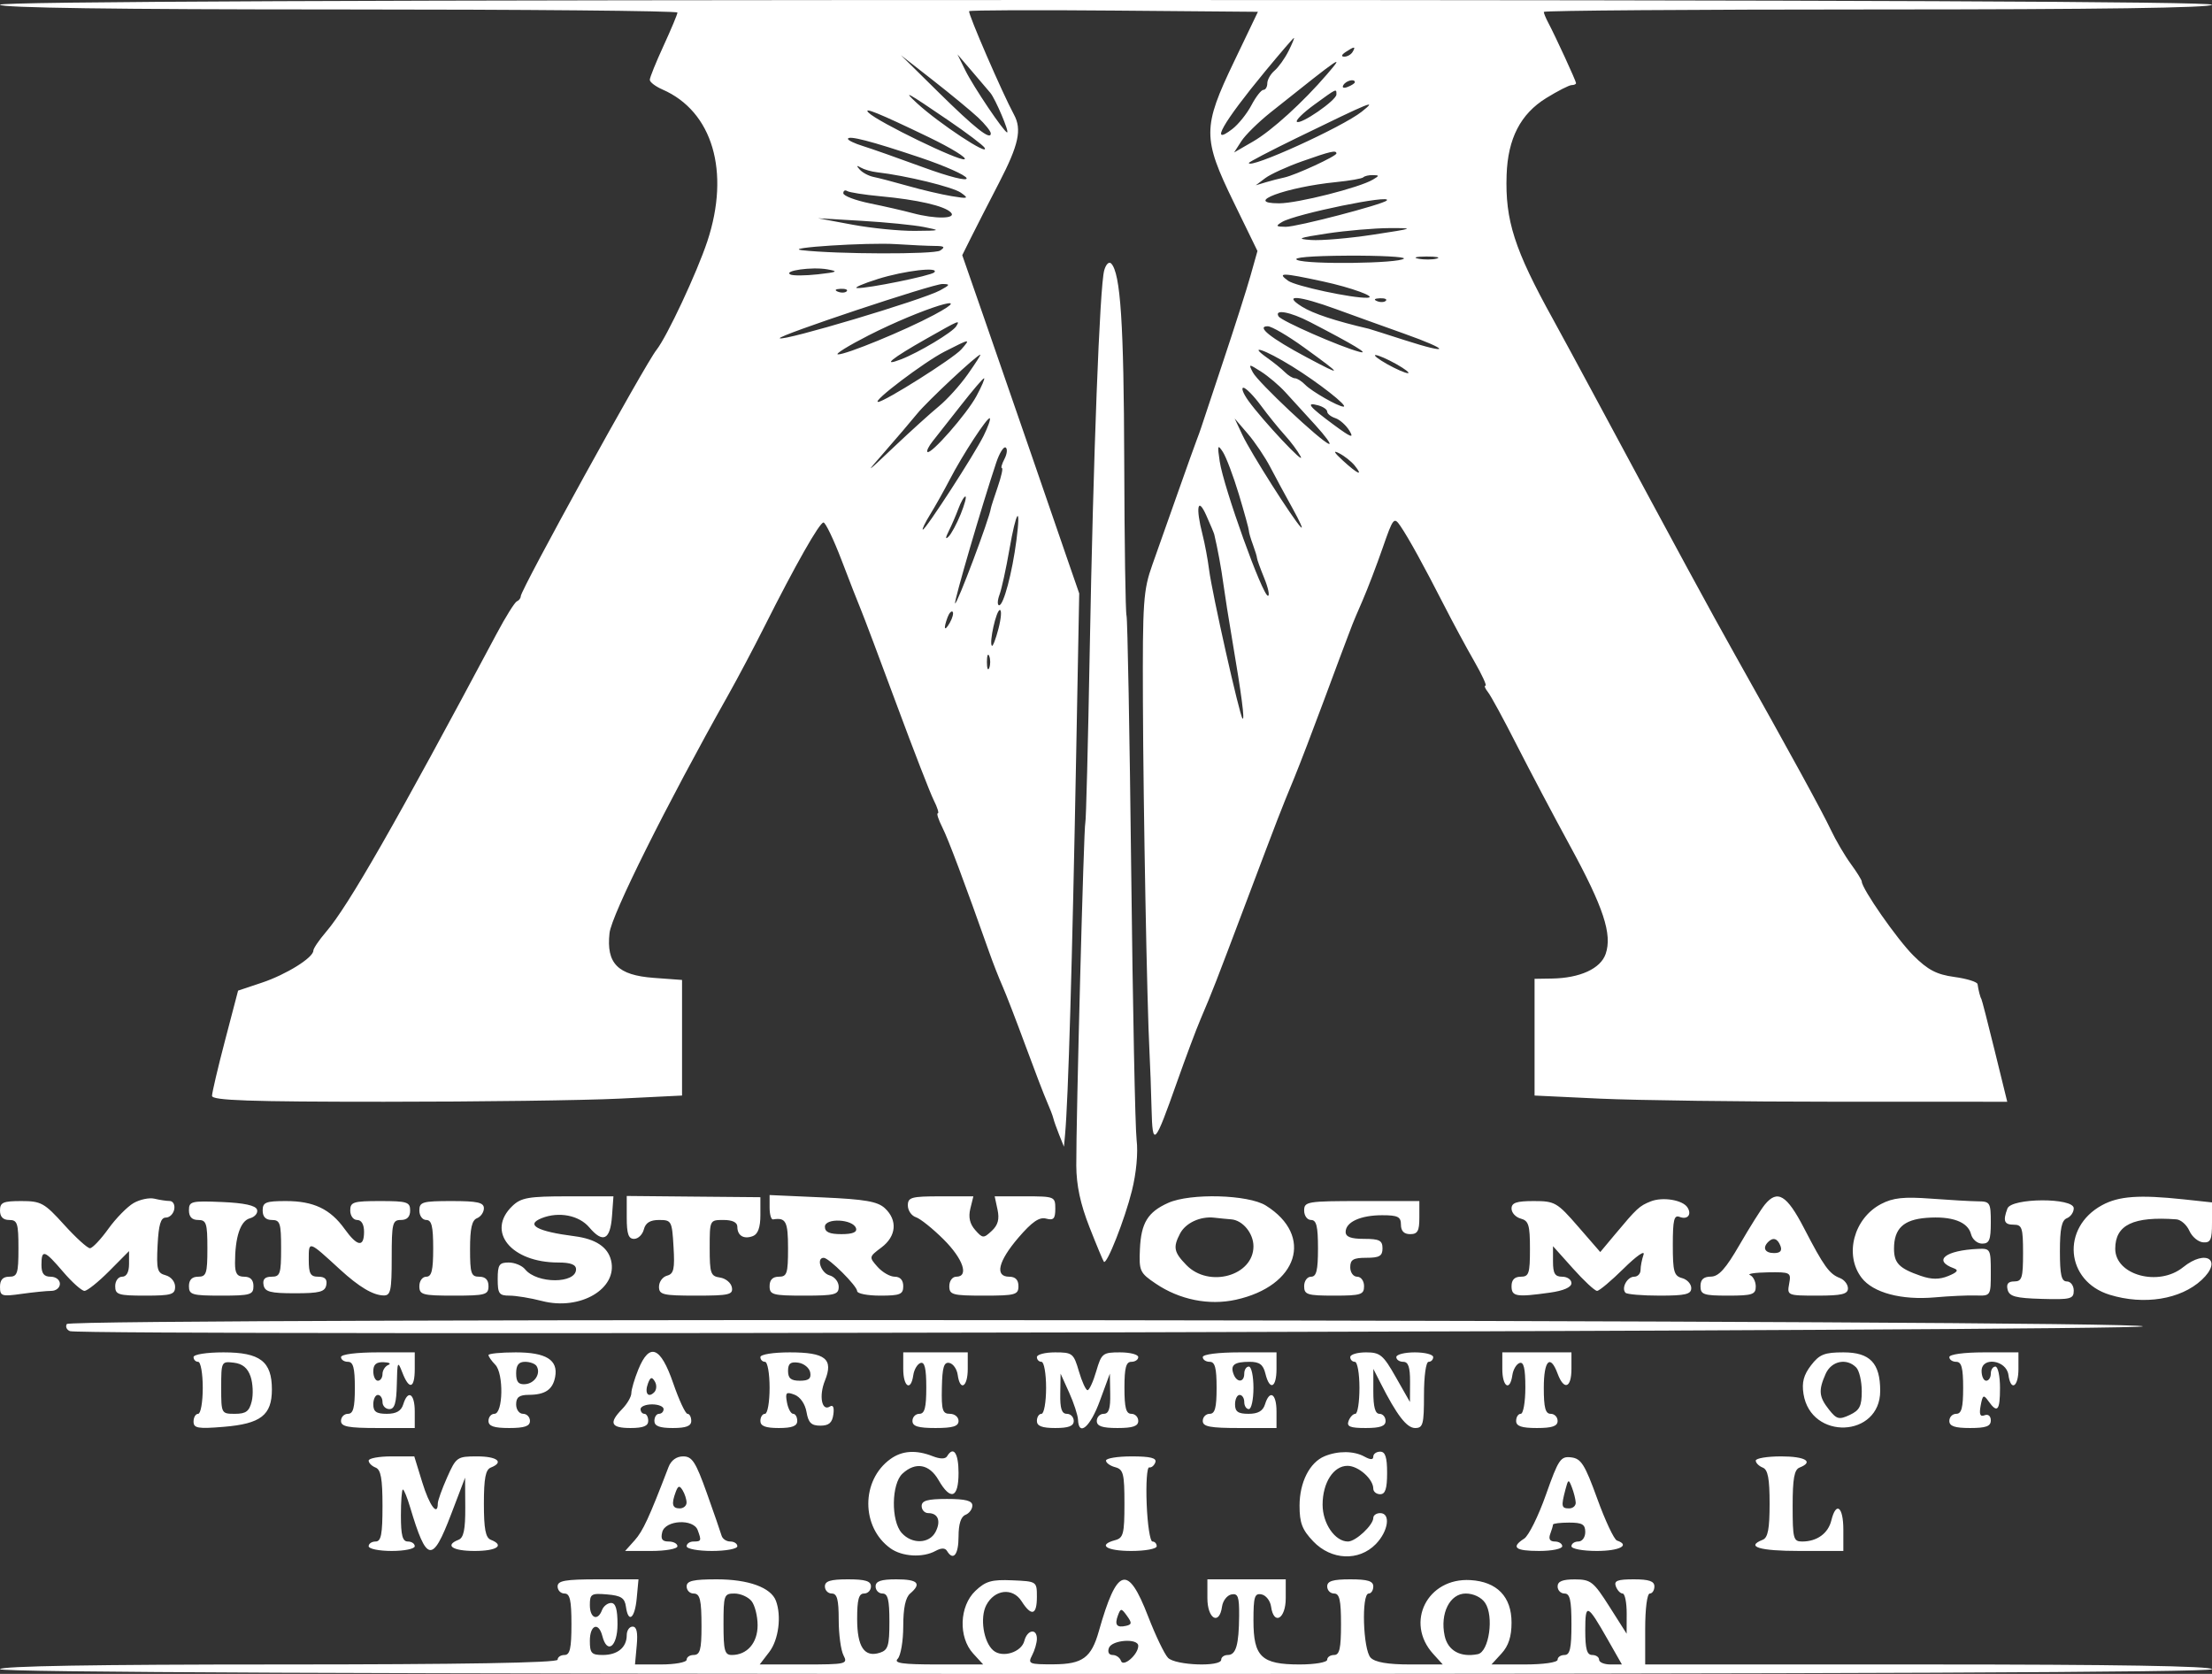 <svg width="74" height="56" viewBox="0 0 74 56" fill="none" xmlns="http://www.w3.org/2000/svg">
<rect x="0" y="0" width="74" height="56" fill="#333333" stroke="none"/>
<path fill-rule="evenodd" clip-rule="evenodd" d="M0 0.158C0 0.262 3.88 0.316 11.331 0.316C17.563 0.316 22.663 0.363 22.663 0.42C22.663 0.476 22.454 0.975 22.2 1.528C21.946 2.08 21.738 2.594 21.738 2.67C21.738 2.747 21.928 2.892 22.162 2.994C23.838 3.724 24.435 5.743 23.663 8.073C23.315 9.123 22.312 11.265 21.962 11.706C21.572 12.197 17.421 19.731 17.421 19.947C17.421 20.011 17.363 20.088 17.292 20.117C17.222 20.146 16.917 20.632 16.616 21.198C13.234 27.545 11.652 30.311 10.907 31.177C10.674 31.449 10.483 31.73 10.483 31.802C10.483 32.038 9.575 32.603 8.761 32.875L7.965 33.141L7.53 34.802C7.29 35.716 7.094 36.552 7.093 36.661C7.092 36.816 8.345 36.859 12.849 36.859C16.015 36.859 19.553 36.812 20.711 36.755L22.817 36.651V34.718V32.784L21.869 32.714C20.665 32.624 20.279 32.233 20.391 31.215C20.457 30.611 22.286 26.943 24.36 23.254C24.678 22.689 25.224 21.657 25.574 20.96C26.605 18.909 27.415 17.48 27.549 17.48C27.617 17.48 27.89 18.05 28.156 18.746C28.421 19.442 28.713 20.189 28.805 20.407C28.896 20.624 29.432 22.048 29.996 23.571C30.559 25.093 31.119 26.535 31.239 26.774C31.36 27.013 31.42 27.209 31.373 27.209C31.326 27.209 31.394 27.419 31.523 27.676C31.726 28.079 32.264 29.511 33.1 31.876C33.223 32.224 33.418 32.722 33.534 32.983C33.65 33.244 33.994 34.134 34.298 34.96C34.602 35.787 34.93 36.641 35.026 36.859C35.122 37.076 35.218 37.325 35.238 37.412C35.258 37.499 35.347 37.749 35.434 37.966L35.593 38.362L35.63 37.966C35.737 36.81 35.871 32.212 36.004 25.152L36.104 19.853L35.721 18.746C35.511 18.137 34.959 16.535 34.495 15.186C34.031 13.838 33.322 11.79 32.921 10.636L32.191 8.537L32.485 7.947C32.647 7.622 33.07 6.795 33.425 6.109C34.079 4.846 34.192 4.331 33.921 3.834C33.54 3.134 32.368 0.429 32.422 0.374C32.455 0.34 34.642 0.331 37.282 0.354L42.082 0.395L41.286 2.057C40.227 4.264 40.227 4.618 41.274 6.769L42.067 8.397L41.835 9.221C41.708 9.674 41.294 10.971 40.916 12.102C40.539 13.233 40.207 14.229 40.18 14.316C40.152 14.403 40.088 14.581 40.037 14.712C39.986 14.842 39.706 15.625 39.414 16.452C39.122 17.279 38.734 18.374 38.553 18.887C38.248 19.745 38.222 20.109 38.235 23.474C38.249 27.064 38.372 33.641 38.455 35.198C38.478 35.633 38.509 36.487 38.524 37.096C38.556 38.401 38.623 38.33 39.378 36.192C39.663 35.384 40.017 34.438 40.166 34.09C40.58 33.116 40.624 33.003 41.706 30.136C42.811 27.206 42.822 27.178 43.298 26.023C43.477 25.588 43.927 24.413 44.298 23.412C44.668 22.412 45.028 21.451 45.096 21.277C45.165 21.103 45.233 20.925 45.247 20.881C45.261 20.838 45.412 20.482 45.583 20.09C45.753 19.699 46.056 18.904 46.258 18.323C46.605 17.322 46.635 17.285 46.848 17.596C47.126 18.004 47.622 18.905 48.317 20.264C48.61 20.837 49.061 21.674 49.319 22.122C49.577 22.571 49.746 22.938 49.696 22.938C49.645 22.938 49.681 23.033 49.775 23.15C49.87 23.266 50.302 24.061 50.737 24.917C51.172 25.772 51.974 27.29 52.519 28.29C53.644 30.353 53.941 31.252 53.716 31.912C53.547 32.406 52.857 32.722 51.916 32.737L51.337 32.746V34.699V36.651L53.534 36.755C54.743 36.811 58.3 36.858 61.44 36.858L67.15 36.859L66.732 35.158C66.503 34.223 66.301 33.44 66.284 33.418C66.249 33.373 66.185 33.126 66.157 32.924C66.146 32.849 65.797 32.74 65.382 32.684C64.786 32.602 64.496 32.451 64.007 31.964C63.465 31.424 62.283 29.728 62.283 29.489C62.283 29.442 62.118 29.176 61.915 28.899C61.713 28.622 61.413 28.111 61.249 27.763C60.959 27.149 59.871 25.16 58.045 21.91C57.203 20.409 56.21 18.58 53.494 13.525C52.839 12.307 52.146 11.026 51.953 10.678C50.663 8.346 50.35 7.373 50.402 5.853C50.443 4.635 50.867 3.813 51.725 3.282C52.112 3.043 52.496 2.847 52.577 2.847C52.658 2.847 52.725 2.818 52.725 2.781C52.725 2.711 52.035 1.212 51.792 0.754C51.712 0.603 51.646 0.442 51.646 0.398C51.646 0.353 56.675 0.316 62.823 0.316C70.172 0.316 74 0.262 74 0.158C74 0.053 61.564 0 37 0C12.436 0 0 0.053 0 0.158ZM43.104 1.712C42.98 1.958 42.77 2.251 42.637 2.364C42.505 2.477 42.396 2.668 42.396 2.788C42.396 2.908 42.337 3.006 42.266 3.006C42.194 3.006 42.014 3.237 41.865 3.52C41.716 3.803 41.428 4.162 41.224 4.318C40.446 4.916 40.911 4.099 42.319 2.393C42.828 1.777 43.263 1.271 43.286 1.269C43.31 1.267 43.227 1.466 43.104 1.712ZM45.248 1.74C45.196 1.827 45.07 1.897 44.969 1.896C44.859 1.894 44.878 1.832 45.017 1.74C45.313 1.544 45.366 1.544 45.248 1.74ZM32.722 3.933C32.955 4.152 33.146 4.391 33.146 4.465C33.146 4.709 32.62 4.294 31.373 3.064L30.14 1.847L31.219 2.692C31.812 3.156 32.489 3.715 32.722 3.933ZM33.132 3.108C33.303 3.315 33.776 4.429 33.692 4.429C33.593 4.429 32.562 2.898 32.293 2.352L32.031 1.819L32.506 2.373C32.768 2.677 33.05 3.008 33.132 3.108ZM44.388 2.492C43.589 3.423 42.537 4.378 41.925 4.731L41.285 5.101L41.526 4.726C41.658 4.519 42.099 4.085 42.505 3.761C44.931 1.828 44.996 1.784 44.388 2.492ZM45.325 2.751C45.325 2.786 45.217 2.856 45.086 2.908C44.949 2.962 44.887 2.935 44.941 2.846C45.031 2.695 45.325 2.623 45.325 2.751ZM31.724 4.025C32.341 4.445 32.887 4.858 32.937 4.941C33.132 5.265 31.407 4.127 30.672 3.448C30.179 2.992 30.328 3.073 31.724 4.025ZM44.708 3.162C44.708 3.357 43.499 4.19 43.385 4.073C43.338 4.026 43.6 3.769 43.966 3.503C44.733 2.946 44.708 2.957 44.708 3.162ZM45.556 3.736C44.908 4.252 41.779 5.673 41.779 5.452C41.779 5.421 42.49 5.05 43.359 4.626C45.916 3.381 46.092 3.309 45.556 3.736ZM31.065 4.587C31.828 4.955 32.368 5.288 32.266 5.328C32.085 5.398 29.372 4.081 29.06 3.772C28.847 3.56 29.393 3.782 31.065 4.587ZM30.79 5.273C31.61 5.549 32.306 5.859 32.337 5.962C32.37 6.07 31.755 5.916 30.882 5.596C30.05 5.291 29.143 4.971 28.868 4.886C28.592 4.801 28.367 4.693 28.367 4.647C28.367 4.519 29.14 4.719 30.79 5.273ZM44.708 5.134C44.708 5.226 43.331 5.861 42.962 5.939C42.806 5.971 42.529 6.043 42.345 6.098L42.01 6.199L42.328 5.959C42.503 5.827 43.058 5.574 43.562 5.396C44.518 5.058 44.708 5.015 44.708 5.134ZM29.339 5.763C30.308 5.874 31.873 6.255 32.144 6.446C32.422 6.642 32.391 6.654 31.835 6.562C31.496 6.506 30.837 6.352 30.371 6.219C29.904 6.087 29.389 5.952 29.226 5.92C29.063 5.887 28.855 5.777 28.763 5.675C28.642 5.54 28.652 5.522 28.799 5.608C28.91 5.672 29.153 5.742 29.339 5.763ZM45.932 6.007C45.483 6.277 43.408 6.802 42.792 6.802C41.563 6.802 43.017 6.26 44.697 6.092C45.157 6.046 45.567 5.974 45.609 5.931C45.651 5.888 45.795 5.855 45.929 5.858C46.149 5.862 46.15 5.877 45.932 6.007ZM29.453 6.566C30.696 6.681 31.595 6.888 31.808 7.106C32.019 7.323 31.291 7.336 30.525 7.129C30.228 7.049 29.586 6.902 29.099 6.803C28.611 6.703 28.212 6.551 28.212 6.465C28.212 6.379 28.271 6.346 28.343 6.392C28.415 6.437 28.914 6.516 29.453 6.566ZM46.391 6.708C46.255 6.843 43.378 7.593 43.013 7.588C42.681 7.584 42.664 7.562 42.892 7.425C43.34 7.157 46.615 6.486 46.391 6.708ZM30.91 7.595C31.491 7.71 31.474 7.717 30.602 7.724C30.093 7.728 29.157 7.635 28.521 7.517L27.365 7.302L28.829 7.388C29.635 7.435 30.571 7.528 30.91 7.595ZM45.942 7.85C45.136 7.973 44.2 8.053 43.86 8.029C43.346 7.992 43.436 7.956 44.4 7.81C45.036 7.714 45.972 7.634 46.481 7.631C47.348 7.628 47.313 7.641 45.942 7.85ZM31.28 8.228C31.595 8.23 31.631 8.264 31.45 8.383C31.25 8.514 27.976 8.505 26.825 8.37C26.151 8.291 29.022 8.106 29.97 8.167C30.47 8.2 31.059 8.227 31.28 8.228ZM46.965 8.652C46.807 8.815 43.757 8.854 43.398 8.698C43.207 8.615 43.849 8.56 45.081 8.553C46.176 8.547 47.024 8.592 46.965 8.652ZM48.063 8.651C47.916 8.691 47.638 8.692 47.447 8.654C47.255 8.616 47.375 8.584 47.715 8.582C48.054 8.581 48.211 8.611 48.063 8.651ZM36.94 9.046C36.79 9.586 36.574 15.269 36.456 21.751C36.399 24.884 36.333 27.482 36.308 27.525C36.258 27.614 35.998 37.505 36.006 38.994C36.01 39.659 36.142 40.276 36.446 41.051C36.685 41.66 36.903 42.183 36.93 42.213C37.026 42.322 37.626 40.801 37.866 39.839C38.014 39.247 38.077 38.571 38.024 38.135C37.976 37.737 37.895 33.675 37.843 29.107C37.791 24.54 37.72 20.712 37.687 20.602C37.652 20.492 37.618 18.179 37.61 15.461C37.597 10.821 37.486 9.136 37.173 8.815C37.1 8.74 36.996 8.842 36.94 9.046ZM27.365 9.177C26.941 9.224 26.524 9.227 26.44 9.183C26.196 9.056 27.161 8.921 27.673 9.01C28.064 9.078 28.017 9.104 27.365 9.177ZM31.254 9.113C31.146 9.223 29.019 9.656 28.675 9.637C28.548 9.63 28.86 9.493 29.369 9.333C30.258 9.054 31.447 8.915 31.254 9.113ZM44.252 9.414C45.217 9.622 46.101 9.947 45.74 9.961C45.247 9.98 43.342 9.572 43.094 9.394C42.708 9.116 42.887 9.119 44.252 9.414ZM31.45 9.714C30.869 10.031 26.193 11.427 26.085 11.316C26.003 11.232 31.204 9.498 31.527 9.501C31.798 9.504 31.788 9.53 31.45 9.714ZM28.325 9.745C28.274 9.798 28.141 9.803 28.029 9.758C27.907 9.707 27.943 9.67 28.123 9.662C28.285 9.655 28.376 9.693 28.325 9.745ZM44.708 10.346C45.26 10.548 46.28 10.915 46.976 11.163C48.53 11.715 48.541 11.879 46.99 11.379C46.371 11.18 45.83 11.008 45.788 10.998C44.677 10.74 43.928 10.492 43.555 10.259C42.886 9.84 43.439 9.882 44.708 10.346ZM46.362 10.062C46.311 10.114 46.178 10.12 46.067 10.074C45.944 10.024 45.98 9.986 46.16 9.979C46.323 9.972 46.414 10.009 46.362 10.062ZM31.241 10.538C30.272 11.056 28.297 11.867 28.033 11.856C27.92 11.851 28.382 11.565 29.06 11.219C30.822 10.323 32.806 9.703 31.241 10.538ZM43.829 10.776C45.293 11.534 45.843 11.866 45.479 11.771C44.843 11.605 42.865 10.738 42.773 10.584C42.62 10.332 43.161 10.43 43.829 10.776ZM31.991 10.913C31.87 11.114 30.738 11.793 30.14 12.023C29.474 12.279 29.831 11.989 30.988 11.334C32.105 10.701 32.123 10.694 31.991 10.913ZM43.614 11.616C44.941 12.575 44.952 12.614 43.706 11.95C42.507 11.311 42.012 10.915 42.41 10.915C42.539 10.915 43.081 11.231 43.614 11.616ZM32.159 11.689C31.895 11.989 29.587 13.446 29.376 13.446C29.153 13.446 30.917 12.111 31.599 11.763C32.463 11.322 32.485 11.319 32.159 11.689ZM43.224 12.255C44.102 12.797 45.131 13.604 44.944 13.604C44.772 13.604 43.881 13.095 43.664 12.872C43.548 12.753 43.393 12.655 43.321 12.655C43.248 12.655 43.097 12.563 42.985 12.451C42.873 12.339 42.61 12.125 42.4 11.977C41.714 11.49 42.316 11.693 43.224 12.255ZM32.373 12.525C32.117 12.888 31.683 13.368 31.41 13.592C31.136 13.817 30.461 14.427 29.91 14.949C28.938 15.871 28.929 15.875 29.602 15.107C29.983 14.672 30.468 14.103 30.681 13.842C31.024 13.42 32.689 11.864 32.797 11.864C32.82 11.864 32.63 12.162 32.373 12.525ZM46.712 12.181C47.009 12.348 47.183 12.484 47.098 12.484C47.013 12.484 46.701 12.348 46.404 12.181C46.107 12.014 45.934 11.878 46.019 11.878C46.103 11.878 46.416 12.014 46.712 12.181ZM42.998 13.119C43.202 13.342 43.653 13.837 44 14.217C44.347 14.598 44.553 14.882 44.457 14.85C44.177 14.755 42.086 12.79 41.914 12.46C41.761 12.167 41.77 12.167 42.192 12.435C42.431 12.588 42.794 12.895 42.998 13.119ZM32.667 13.249C32.342 13.852 31.132 15.23 31.025 15.119C30.992 15.086 31.07 14.927 31.198 14.766C31.326 14.606 31.751 14.065 32.143 13.565C32.534 13.065 32.884 12.655 32.92 12.655C32.957 12.655 32.843 12.922 32.667 13.249ZM42.18 13.565C42.42 13.891 42.78 14.336 42.979 14.554C43.178 14.771 43.416 15.091 43.508 15.265C43.7 15.625 42.241 14.072 41.763 13.407C41.591 13.167 41.516 12.972 41.596 12.972C41.677 12.972 41.939 13.239 42.18 13.565ZM44.4 13.771C44.4 13.841 44.522 13.939 44.67 13.988C44.819 14.036 45.033 14.227 45.146 14.413C45.306 14.677 45.194 14.635 44.632 14.221C43.794 13.603 43.664 13.444 44.092 13.559C44.261 13.604 44.4 13.699 44.4 13.771ZM32.906 14.579C32.589 15.216 30.969 17.718 30.873 17.718C30.836 17.718 30.947 17.486 31.122 17.203C31.296 16.921 31.585 16.404 31.766 16.056C32.201 15.215 33.045 13.923 33.114 13.994C33.144 14.024 33.05 14.288 32.906 14.579ZM42.498 15.632C42.673 15.968 43.011 16.593 43.248 17.02C43.486 17.447 43.608 17.725 43.521 17.638C43.257 17.374 41.842 15.145 41.564 14.554L41.304 14L41.742 14.51C41.983 14.79 42.323 15.295 42.498 15.632ZM33.603 15.354C33.515 15.523 33.477 15.661 33.519 15.661C33.56 15.661 33.496 15.947 33.376 16.296C33.256 16.645 33.153 16.965 33.148 17.006C33.101 17.349 32.011 20.244 31.952 20.184C31.906 20.136 32.853 16.896 33.328 15.476C33.435 15.156 33.576 14.929 33.643 14.971C33.709 15.013 33.691 15.185 33.603 15.354ZM41.444 16.535C41.628 17.147 41.779 17.694 41.779 17.751C41.779 17.808 41.84 18.02 41.915 18.221C41.989 18.423 42.051 18.623 42.051 18.667C42.051 18.71 42.16 19.013 42.293 19.339C42.426 19.665 42.482 19.932 42.419 19.932C42.236 19.932 40.936 16.313 40.804 15.436C40.722 14.894 40.736 14.854 40.91 15.12C41.019 15.287 41.259 15.924 41.444 16.535ZM45.318 15.573C45.622 15.949 45.424 15.867 44.925 15.409C44.626 15.135 44.584 15.053 44.798 15.163C44.975 15.253 45.209 15.438 45.318 15.573ZM32.138 17.203C32.005 17.53 31.822 17.868 31.731 17.955C31.623 18.059 31.626 17.994 31.739 17.768C31.834 17.578 31.98 17.24 32.063 17.016C32.145 16.793 32.251 16.61 32.296 16.61C32.342 16.61 32.27 16.877 32.138 17.203ZM40.621 17.876C40.731 18.333 40.858 19.019 40.927 19.537C40.974 19.885 41.108 20.739 41.227 21.435C41.535 23.245 41.65 24.124 41.567 24.038C41.468 23.936 40.548 19.844 40.449 19.062C40.405 18.714 40.305 18.18 40.227 17.876C39.994 16.968 40.069 16.6 40.355 17.243C40.491 17.547 40.611 17.832 40.621 17.876ZM34.004 18.07C33.863 19.16 33.574 20.249 33.426 20.249C33.361 20.249 33.366 20.088 33.438 19.893C33.51 19.697 33.658 19.02 33.767 18.39C33.996 17.068 34.162 16.843 34.004 18.07ZM31.777 20.83C31.595 21.151 31.552 21.048 31.7 20.65C31.753 20.509 31.829 20.426 31.869 20.467C31.908 20.508 31.867 20.671 31.777 20.83ZM33.402 21.035C33.312 21.38 33.214 21.636 33.182 21.605C33.084 21.503 33.329 20.407 33.45 20.407C33.514 20.407 33.492 20.689 33.402 21.035ZM33.094 22.345C33.051 22.453 33.016 22.364 33.016 22.147C33.016 21.929 33.051 21.84 33.094 21.949C33.137 22.058 33.137 22.236 33.094 22.345ZM4.471 40.247C4.259 40.369 3.877 40.758 3.623 41.112C3.369 41.466 3.093 41.757 3.01 41.759C2.928 41.761 2.538 41.407 2.144 40.972C1.484 40.242 1.373 40.181 0.714 40.181C0.103 40.181 0 40.226 0 40.497C0 40.708 0.103 40.814 0.308 40.814C0.582 40.814 0.617 40.919 0.617 41.763C0.617 42.606 0.582 42.712 0.308 42.712C0.096 42.712 0 42.817 0 43.05C0 43.361 0.057 43.38 0.715 43.287C1.109 43.232 1.56 43.186 1.717 43.186C1.875 43.186 2.004 43.08 2.004 42.949C2.004 42.817 1.867 42.712 1.696 42.712C1.47 42.712 1.387 42.606 1.387 42.316C1.387 41.782 1.486 41.814 2.117 42.554C2.415 42.902 2.734 43.186 2.826 43.186C2.919 43.186 3.292 42.887 3.656 42.521L4.317 41.855V42.283C4.317 42.559 4.234 42.712 4.085 42.712C3.957 42.712 3.854 42.852 3.854 43.028C3.854 43.312 3.957 43.345 4.856 43.345C5.735 43.345 5.858 43.308 5.858 43.047C5.858 42.879 5.72 42.712 5.542 42.664C5.261 42.589 5.231 42.475 5.272 41.657C5.307 40.968 5.377 40.734 5.548 40.734C5.674 40.734 5.8 40.61 5.829 40.458C5.858 40.305 5.789 40.18 5.677 40.179C5.565 40.178 5.334 40.143 5.165 40.102C4.995 40.061 4.683 40.126 4.471 40.247ZM17.142 40.345C16.252 41.196 17.097 42.237 18.677 42.237C19.09 42.237 19.271 42.306 19.271 42.464C19.271 42.952 17.962 42.953 17.567 42.465C17.466 42.34 17.218 42.237 17.017 42.237C16.7 42.237 16.65 42.313 16.65 42.791C16.65 43.279 16.696 43.345 17.044 43.345C17.261 43.345 17.752 43.425 18.134 43.525C19.413 43.855 20.674 43.111 20.442 42.164C20.333 41.717 19.924 41.448 19.218 41.357C17.964 41.196 17.563 40.974 18.127 40.751C18.699 40.526 19.372 40.658 19.713 41.061C20.173 41.604 20.417 41.482 20.474 40.683L20.522 40.023H19C17.683 40.023 17.434 40.066 17.142 40.345ZM20.967 40.729C20.967 41.28 21.024 41.446 21.212 41.446C21.348 41.446 21.494 41.304 21.539 41.13C21.595 40.909 21.749 40.814 22.049 40.814C22.463 40.814 22.482 40.847 22.532 41.709C22.577 42.456 22.541 42.616 22.316 42.677C22.167 42.716 22.046 42.883 22.046 43.047C22.046 43.314 22.174 43.345 23.29 43.345C24.393 43.345 24.529 43.313 24.484 43.068C24.456 42.916 24.277 42.768 24.087 42.74C23.774 42.695 23.742 42.603 23.742 41.752C23.742 40.815 23.742 40.814 24.204 40.814C24.504 40.814 24.667 40.894 24.667 41.041C24.667 41.341 24.887 41.471 25.192 41.351C25.357 41.286 25.438 41.057 25.438 40.653V40.052L23.202 40.032L20.967 40.011V40.729ZM25.746 40.397C25.746 40.626 25.798 40.805 25.861 40.795C26.292 40.725 26.363 40.862 26.363 41.763C26.363 42.606 26.328 42.712 26.054 42.712C25.849 42.712 25.746 42.817 25.746 43.028C25.746 43.316 25.849 43.345 26.902 43.345C27.932 43.345 28.058 43.312 28.058 43.047C28.058 42.882 27.921 42.712 27.75 42.666C27.465 42.59 27.297 42.078 27.557 42.08C27.731 42.081 28.675 43.022 28.675 43.194C28.675 43.277 29.022 43.345 29.446 43.345C30.114 43.345 30.217 43.302 30.217 43.028C30.217 42.826 30.114 42.712 29.932 42.712C29.776 42.712 29.517 42.563 29.356 42.381C29.068 42.055 29.07 42.047 29.486 41.735C29.987 41.361 30.034 40.822 29.603 40.421C29.36 40.195 28.939 40.122 27.522 40.059L25.746 39.98V40.397ZM30.371 40.328C30.371 40.496 30.492 40.674 30.641 40.722C30.789 40.77 31.205 41.104 31.566 41.463C32.222 42.116 32.424 42.712 31.99 42.712C31.861 42.712 31.758 42.852 31.758 43.028C31.758 43.316 31.861 43.345 32.915 43.345C33.968 43.345 34.071 43.316 34.071 43.028C34.071 42.817 33.968 42.712 33.763 42.712C33.27 42.712 33.391 42.197 34.071 41.404C34.525 40.876 34.77 40.707 34.996 40.768C35.246 40.835 35.304 40.772 35.304 40.437C35.304 40.032 35.281 40.023 34.29 40.023H33.276L33.371 40.467C33.44 40.79 33.386 40.986 33.177 41.18C32.904 41.434 32.873 41.432 32.624 41.15C32.443 40.945 32.392 40.72 32.461 40.437L32.563 40.023H31.467C30.486 40.023 30.371 40.055 30.371 40.328ZM39.081 40.242C38.399 40.547 38.174 40.913 38.135 41.783C38.102 42.523 38.13 42.583 38.668 42.946C39.465 43.484 40.445 43.68 41.345 43.482C43.426 43.024 43.962 41.341 42.349 40.332C41.76 39.963 39.823 39.91 39.081 40.242ZM55.221 40.193C54.84 40.346 54.764 40.416 54.016 41.311L53.535 41.887L52.794 41.034C52.092 40.225 52.015 40.181 51.31 40.181C50.733 40.181 50.567 40.237 50.567 40.433C50.567 40.572 50.705 40.722 50.875 40.768C51.139 40.839 51.183 40.983 51.183 41.781C51.183 42.606 51.148 42.712 50.875 42.712C50.669 42.712 50.567 42.817 50.567 43.028C50.567 43.377 50.724 43.403 51.855 43.244C52.309 43.18 52.571 43.065 52.571 42.928C52.571 42.809 52.432 42.712 52.263 42.712C52.018 42.712 51.954 42.606 51.954 42.201V41.691L52.623 42.438C52.991 42.85 53.353 43.186 53.428 43.186C53.502 43.186 53.904 42.848 54.322 42.435C54.74 42.022 55.037 41.814 54.983 41.973C54.928 42.133 54.883 42.364 54.883 42.487C54.883 42.611 54.787 42.712 54.669 42.712C54.436 42.712 54.23 43.096 54.38 43.25C54.431 43.302 54.946 43.345 55.526 43.345C56.387 43.345 56.579 43.299 56.579 43.093C56.579 42.954 56.44 42.803 56.271 42.758C56.002 42.686 55.962 42.542 55.962 41.648C55.962 40.811 56.004 40.638 56.189 40.711C56.453 40.815 56.605 40.634 56.453 40.395C56.293 40.143 55.621 40.033 55.221 40.193ZM59.041 40.299C58.915 40.452 58.536 41.056 58.197 41.641C57.73 42.449 57.498 42.707 57.234 42.709C56.991 42.711 56.888 42.806 56.888 43.028C56.888 43.309 56.99 43.345 57.812 43.345C58.621 43.345 58.737 43.306 58.737 43.041C58.737 42.875 58.651 42.702 58.545 42.658C58.439 42.615 58.707 42.573 59.14 42.566C59.9 42.554 59.925 42.568 59.854 42.949C59.782 43.339 59.796 43.345 60.801 43.345C61.614 43.345 61.821 43.295 61.821 43.102C61.821 42.969 61.699 42.813 61.551 42.756C61.196 42.62 61.014 42.366 60.353 41.09C59.774 39.973 59.463 39.786 59.041 40.299ZM62.931 40.279C62.015 40.757 61.691 41.983 62.279 42.749C62.663 43.25 63.612 43.502 64.732 43.403C65.208 43.36 65.823 43.332 66.099 43.34C66.6 43.355 66.6 43.354 66.6 42.559C66.6 41.791 66.585 41.763 66.176 41.781C65.075 41.83 64.65 42.172 65.367 42.432C65.533 42.492 65.48 42.564 65.18 42.687C64.879 42.81 64.62 42.809 64.255 42.683C63.536 42.435 63.362 42.258 63.362 41.774C63.362 41.102 63.677 40.803 64.446 40.743C65.296 40.677 65.833 40.873 65.939 41.289C65.983 41.463 66.149 41.605 66.31 41.605C66.551 41.605 66.6 41.484 66.6 40.899C66.6 40.236 66.575 40.193 66.176 40.19C65.943 40.188 65.232 40.148 64.596 40.1C63.692 40.032 63.328 40.071 62.931 40.279ZM70.318 40.321C68.944 41.072 69.098 42.862 70.577 43.316C71.727 43.67 72.951 43.472 73.653 42.821C74.368 42.157 73.806 41.772 73.033 42.395C72.216 43.055 70.763 42.66 70.763 41.778C70.763 40.977 71.366 40.687 72.808 40.793C72.959 40.804 73.154 40.977 73.243 41.176C73.331 41.376 73.538 41.549 73.702 41.562C73.954 41.581 74 41.48 74 40.905V40.226L73.052 40.124C71.563 39.965 70.88 40.014 70.318 40.321ZM6.321 40.49C6.321 40.708 6.421 40.814 6.629 40.814C6.903 40.814 6.938 40.919 6.938 41.763C6.938 42.606 6.903 42.712 6.629 42.712C6.424 42.712 6.321 42.817 6.321 43.028C6.321 43.315 6.424 43.345 7.4 43.345C8.376 43.345 8.479 43.315 8.479 43.028C8.479 42.817 8.376 42.712 8.171 42.712C7.934 42.712 7.862 42.606 7.862 42.257C7.862 41.386 8.042 40.844 8.358 40.759C8.527 40.713 8.636 40.583 8.599 40.468C8.553 40.328 8.171 40.245 7.426 40.213C6.401 40.17 6.321 40.19 6.321 40.49ZM8.787 40.497C8.787 40.708 8.89 40.814 9.096 40.814C9.37 40.814 9.404 40.919 9.404 41.763C9.404 42.618 9.372 42.712 9.085 42.712C8.863 42.712 8.781 42.797 8.817 42.989C8.86 43.218 9.039 43.266 9.867 43.266C10.694 43.266 10.873 43.218 10.916 42.989C10.953 42.797 10.87 42.712 10.649 42.712C10.384 42.712 10.329 42.613 10.329 42.139C10.329 41.5 10.312 41.495 11.38 42.475C12.014 43.055 12.478 43.332 12.834 43.339C13.069 43.344 13.104 43.181 13.104 42.079C13.104 40.919 13.13 40.814 13.412 40.814C13.618 40.814 13.721 40.708 13.721 40.497C13.721 40.213 13.618 40.181 12.719 40.181C11.819 40.181 11.717 40.213 11.717 40.497C11.717 40.673 11.819 40.814 11.948 40.814C12.092 40.814 12.179 40.963 12.179 41.209C12.179 41.74 11.954 41.707 11.529 41.115C11.05 40.447 10.49 40.181 9.566 40.181C8.89 40.181 8.787 40.223 8.787 40.497ZM14.029 40.497C14.029 40.673 14.132 40.814 14.26 40.814C14.44 40.814 14.492 41.024 14.492 41.763C14.492 42.501 14.44 42.712 14.26 42.712C14.132 42.712 14.029 42.852 14.029 43.028C14.029 43.316 14.132 43.345 15.185 43.345C16.239 43.345 16.342 43.316 16.342 43.028C16.342 42.817 16.239 42.712 16.033 42.712C15.76 42.712 15.725 42.606 15.725 41.78C15.725 41.097 15.787 40.823 15.956 40.756C16.083 40.706 16.188 40.556 16.188 40.423C16.188 40.229 15.975 40.181 15.108 40.181C14.132 40.181 14.029 40.211 14.029 40.497ZM43.629 40.497C43.629 40.673 43.732 40.814 43.86 40.814C44.04 40.814 44.092 41.024 44.092 41.763C44.092 42.501 44.04 42.712 43.86 42.712C43.732 42.712 43.629 42.852 43.629 43.028C43.629 43.312 43.732 43.345 44.631 43.345C45.531 43.345 45.633 43.312 45.633 43.028C45.633 42.852 45.531 42.712 45.402 42.712C45.274 42.712 45.171 42.571 45.171 42.395C45.171 42.139 45.274 42.079 45.71 42.079C46.147 42.079 46.25 42.019 46.25 41.763C46.25 41.499 46.147 41.446 45.633 41.446C45.195 41.446 45.017 41.379 45.017 41.215C45.017 40.883 45.514 40.655 46.24 40.655C46.764 40.655 46.867 40.707 46.867 40.972C46.867 41.183 46.969 41.288 47.175 41.288C47.425 41.288 47.483 41.183 47.483 40.734V40.181H45.556C43.732 40.181 43.629 40.198 43.629 40.497ZM67.156 40.431C67 40.849 67.049 40.972 67.371 40.972C67.645 40.972 67.679 41.077 67.679 41.921C67.679 42.749 67.642 42.87 67.385 42.87C67.181 42.87 67.113 42.955 67.163 43.147C67.221 43.373 67.43 43.429 68.304 43.454C69.272 43.482 69.375 43.455 69.375 43.177C69.375 43.008 69.271 42.87 69.144 42.87C68.962 42.87 68.912 42.652 68.912 41.859C68.912 41.106 68.972 40.824 69.144 40.756C69.271 40.706 69.375 40.556 69.375 40.423C69.375 40.063 67.291 40.071 67.156 40.431ZM41.19 40.793C41.574 40.823 41.933 41.259 41.933 41.695C41.933 42.681 40.446 43.098 39.691 42.324C39.27 41.892 39.237 41.729 39.477 41.269C39.663 40.913 40.153 40.685 40.618 40.737C40.79 40.757 41.048 40.782 41.19 40.793ZM28.637 41.09C28.68 41.224 28.521 41.288 28.148 41.288C27.75 41.288 27.596 41.219 27.596 41.041C27.596 40.737 28.539 40.782 28.637 41.09ZM59.564 41.684C59.624 41.845 59.556 41.921 59.349 41.921C59.047 41.921 58.954 41.751 59.149 41.552C59.315 41.381 59.469 41.43 59.564 41.684ZM2.235 44.295C2.182 44.382 2.23 44.49 2.341 44.533C2.753 44.694 71.688 44.535 71.688 44.373C71.688 44.152 2.368 44.074 2.235 44.295ZM6.475 45.401C6.475 45.488 6.544 45.559 6.629 45.559C6.714 45.559 6.783 45.951 6.783 46.429C6.783 46.908 6.714 47.299 6.629 47.299C6.544 47.299 6.475 47.416 6.475 47.558C6.475 47.78 6.619 47.806 7.484 47.734C8.725 47.632 9.096 47.344 9.096 46.484C9.096 45.545 8.702 45.243 7.477 45.243C6.912 45.243 6.475 45.312 6.475 45.401ZM11.408 45.401C11.408 45.488 11.512 45.559 11.64 45.559C11.817 45.559 11.871 45.761 11.871 46.429C11.871 47.097 11.817 47.299 11.64 47.299C11.512 47.299 11.408 47.406 11.408 47.537C11.408 47.728 11.648 47.774 12.642 47.774H13.875V47.22C13.875 46.617 13.646 46.477 13.49 46.983C13.421 47.205 13.256 47.299 12.94 47.299C12.59 47.299 12.488 47.227 12.488 46.983C12.488 46.809 12.557 46.667 12.642 46.667C12.726 46.667 12.796 46.773 12.796 46.904C12.796 47.035 12.9 47.141 13.027 47.141C13.201 47.141 13.262 46.936 13.275 46.311C13.29 45.544 13.304 45.514 13.459 45.915C13.689 46.513 13.875 46.46 13.875 45.797V45.243H12.642C11.922 45.243 11.408 45.309 11.408 45.401ZM16.342 45.333C16.342 45.383 16.444 45.529 16.569 45.657C16.856 45.951 16.831 47.299 16.54 47.299C16.431 47.299 16.342 47.406 16.342 47.537C16.342 47.712 16.522 47.774 17.035 47.774C17.549 47.774 17.729 47.712 17.729 47.537C17.729 47.406 17.625 47.299 17.498 47.299C17.369 47.299 17.267 47.159 17.267 46.983C17.267 46.744 17.37 46.666 17.691 46.664C18.239 46.661 18.492 46.489 18.572 46.064C18.678 45.497 18.27 45.243 17.256 45.243C16.753 45.243 16.342 45.284 16.342 45.333ZM21.354 45.816C21.226 46.131 21.121 46.487 21.121 46.607C21.121 46.727 20.982 46.967 20.812 47.141C20.358 47.607 20.433 47.774 21.095 47.774C21.518 47.774 21.686 47.706 21.686 47.537C21.686 47.406 21.628 47.299 21.558 47.299C21.487 47.299 21.429 47.228 21.429 47.141C21.429 47.054 21.603 46.983 21.815 46.983C22.027 46.983 22.2 47.054 22.2 47.141C22.2 47.228 22.131 47.299 22.046 47.299C21.961 47.299 21.892 47.406 21.892 47.537C21.892 47.708 22.063 47.774 22.508 47.774C22.954 47.774 23.125 47.708 23.125 47.537C23.125 47.406 23.068 47.299 22.999 47.299C22.93 47.299 22.715 46.837 22.52 46.271C22.098 45.046 21.727 44.901 21.354 45.816ZM25.438 45.401C25.438 45.488 25.507 45.559 25.592 45.559C25.677 45.559 25.746 45.951 25.746 46.429C25.746 46.908 25.677 47.299 25.592 47.299C25.507 47.299 25.438 47.406 25.438 47.537C25.438 47.708 25.609 47.774 26.054 47.774C26.5 47.774 26.671 47.708 26.671 47.537C26.671 47.406 26.61 47.299 26.535 47.299C26.46 47.299 26.366 47.128 26.327 46.918C26.266 46.587 26.299 46.553 26.579 46.659C26.771 46.732 26.934 46.967 26.981 47.238C27.043 47.598 27.141 47.695 27.443 47.695C27.729 47.695 27.84 47.6 27.879 47.321C27.912 47.082 27.87 46.986 27.762 47.055C27.491 47.227 27.39 46.701 27.597 46.189C27.89 45.463 27.617 45.243 26.421 45.243C25.868 45.243 25.438 45.312 25.438 45.401ZM30.217 45.797C30.217 46.401 30.473 46.561 30.553 46.007C30.58 45.818 30.689 45.634 30.795 45.598C30.933 45.551 30.988 45.78 30.988 46.416C30.988 47.096 30.934 47.299 30.756 47.299C30.629 47.299 30.525 47.406 30.525 47.537C30.525 47.716 30.713 47.774 31.296 47.774C31.878 47.774 32.067 47.716 32.067 47.537C32.067 47.406 31.937 47.299 31.779 47.299C31.53 47.299 31.493 47.18 31.509 46.425C31.523 45.74 31.577 45.561 31.758 45.596C31.886 45.621 32.012 45.801 32.039 45.996C32.117 46.559 32.375 46.406 32.375 45.797V45.243H31.296H30.217V45.797ZM34.688 45.401C34.688 45.488 34.757 45.559 34.842 45.559C34.926 45.559 34.996 45.951 34.996 46.429C34.996 46.908 34.926 47.299 34.842 47.299C34.757 47.299 34.688 47.406 34.688 47.537C34.688 47.708 34.859 47.774 35.304 47.774C35.75 47.774 35.921 47.708 35.921 47.537C35.921 47.406 35.817 47.299 35.69 47.299C35.519 47.299 35.461 47.124 35.47 46.627L35.481 45.955L35.767 46.588C35.924 46.936 36.057 47.345 36.064 47.497C36.087 48.074 36.475 47.739 36.795 46.864L37.129 45.955L37.141 46.627C37.151 47.125 37.094 47.299 36.923 47.299C36.796 47.299 36.692 47.406 36.692 47.537C36.692 47.712 36.872 47.774 37.385 47.774C37.899 47.774 38.079 47.712 38.079 47.537C38.079 47.406 37.975 47.299 37.848 47.299C37.67 47.299 37.617 47.097 37.617 46.429C37.617 45.761 37.67 45.559 37.848 45.559C37.975 45.559 38.079 45.488 38.079 45.401C38.079 45.314 37.804 45.243 37.469 45.243C36.89 45.243 36.849 45.276 36.673 45.876C36.572 46.224 36.441 46.508 36.383 46.508C36.325 46.508 36.195 46.224 36.093 45.876C35.918 45.276 35.877 45.243 35.298 45.243C34.962 45.243 34.688 45.314 34.688 45.401ZM40.237 45.401C40.237 45.488 40.342 45.559 40.469 45.559C40.646 45.559 40.7 45.761 40.7 46.429C40.7 47.097 40.646 47.299 40.469 47.299C40.342 47.299 40.237 47.406 40.237 47.537C40.237 47.728 40.477 47.774 41.471 47.774H42.704V47.22C42.704 46.617 42.475 46.477 42.319 46.983C42.25 47.205 42.086 47.299 41.769 47.299C41.419 47.299 41.317 47.227 41.317 46.983C41.317 46.809 41.386 46.667 41.471 46.667C41.556 46.667 41.625 46.773 41.625 46.904C41.625 47.035 41.694 47.141 41.779 47.141C41.864 47.141 41.933 46.821 41.933 46.429C41.933 46.038 41.864 45.718 41.779 45.718C41.694 45.718 41.625 45.824 41.625 45.955C41.625 46.254 41.377 46.265 41.267 45.97C41.153 45.666 41.292 45.559 41.802 45.559C42.136 45.559 42.258 45.65 42.333 45.955C42.474 46.535 42.704 46.437 42.704 45.797V45.243H41.471C40.751 45.243 40.237 45.309 40.237 45.401ZM45.171 45.401C45.171 45.488 45.24 45.559 45.325 45.559C45.41 45.559 45.479 45.951 45.479 46.429C45.479 46.908 45.417 47.299 45.342 47.299C45.266 47.299 45.164 47.406 45.115 47.537C45.045 47.725 45.163 47.774 45.69 47.774C46.176 47.774 46.353 47.711 46.353 47.537C46.353 47.406 46.26 47.299 46.147 47.299C46.005 47.299 45.942 47.069 45.943 46.548L45.944 45.797L46.183 46.267C46.731 47.346 47.06 47.774 47.342 47.774C47.605 47.774 47.638 47.653 47.638 46.667C47.638 46.034 47.704 45.559 47.792 45.559C47.877 45.559 47.946 45.488 47.946 45.401C47.946 45.314 47.668 45.243 47.329 45.243C46.99 45.243 46.712 45.314 46.712 45.401C46.712 45.488 46.817 45.559 46.944 45.559C47.114 45.559 47.174 45.738 47.172 46.232L47.168 46.904L46.696 46.073C46.273 45.328 46.171 45.243 45.698 45.243C45.408 45.243 45.171 45.314 45.171 45.401ZM50.258 45.797C50.258 46.401 50.515 46.561 50.594 46.007C50.621 45.818 50.73 45.634 50.837 45.598C50.975 45.551 51.029 45.78 51.029 46.416C51.029 46.902 50.96 47.299 50.875 47.299C50.79 47.299 50.721 47.406 50.721 47.537C50.721 47.712 50.901 47.774 51.415 47.774C51.928 47.774 52.108 47.712 52.108 47.537C52.108 47.406 52.004 47.299 51.877 47.299C51.7 47.299 51.646 47.097 51.646 46.429C51.646 45.509 51.861 45.288 52.108 45.955C52.32 46.526 52.571 46.44 52.571 45.797V45.243H51.415H50.258V45.797ZM60.585 45.678C60.339 45.999 60.273 46.249 60.334 46.634C60.58 48.193 62.9 48.101 62.9 46.532C62.9 45.6 62.559 45.243 61.669 45.243C61.034 45.243 60.867 45.31 60.585 45.678ZM65.213 45.401C65.213 45.488 65.317 45.559 65.444 45.559C65.621 45.559 65.675 45.761 65.675 46.429C65.675 47.097 65.621 47.299 65.444 47.299C65.317 47.299 65.213 47.406 65.213 47.537C65.213 47.712 65.392 47.774 65.906 47.774C66.441 47.774 66.6 47.716 66.6 47.52C66.6 47.372 66.513 47.3 66.393 47.347C66.242 47.407 66.206 47.318 66.261 47.023C66.329 46.661 66.358 46.645 66.524 46.879C66.821 47.295 66.908 47.192 66.908 46.429C66.908 46.038 66.839 45.718 66.754 45.718C66.669 45.718 66.6 45.824 66.6 45.955C66.6 46.085 66.531 46.192 66.446 46.192C66.361 46.192 66.292 46.045 66.292 45.865C66.292 45.378 67.12 45.497 67.189 45.994C67.267 46.559 67.525 46.407 67.525 45.797V45.243H66.369C65.701 45.243 65.213 45.31 65.213 45.401ZM8.383 46.051C8.46 46.278 8.477 46.652 8.421 46.882C8.339 47.216 8.228 47.299 7.86 47.299C7.405 47.299 7.4 47.291 7.4 46.419C7.4 45.553 7.407 45.539 7.821 45.588C8.113 45.623 8.285 45.765 8.383 46.051ZM12.989 45.664C12.883 45.708 12.796 45.845 12.796 45.968C12.796 46.091 12.726 46.192 12.642 46.192C12.557 46.192 12.488 46.05 12.488 45.876C12.488 45.649 12.586 45.563 12.834 45.572C13.025 45.579 13.095 45.62 12.989 45.664ZM17.952 45.703C18.1 45.949 17.89 46.282 17.571 46.307C17.345 46.325 17.267 46.231 17.267 45.945C17.267 45.669 17.352 45.559 17.566 45.559C17.731 45.559 17.904 45.624 17.952 45.703ZM27.105 45.915C27.143 46.121 27.054 46.192 26.759 46.192C26.461 46.192 26.363 46.111 26.363 45.865C26.363 45.616 26.446 45.55 26.708 45.588C26.898 45.616 27.076 45.763 27.105 45.915ZM62.098 45.749C62.2 45.854 62.283 46.211 62.283 46.543C62.283 47.042 62.213 47.181 61.88 47.337C61.524 47.503 61.442 47.482 61.186 47.157C60.849 46.73 60.829 46.516 61.075 45.962C61.267 45.529 61.779 45.422 62.098 45.749ZM21.888 46.576C21.683 46.785 21.556 46.606 21.678 46.281C21.759 46.066 21.808 46.052 21.907 46.217C21.976 46.332 21.968 46.494 21.888 46.576ZM29.79 48.81C28.802 49.52 28.801 51.089 29.788 51.798C30.179 52.08 30.871 52.12 31.297 51.886C31.49 51.781 31.617 51.781 31.681 51.886C31.89 52.233 32.067 52.013 32.067 51.407C32.067 50.987 32.145 50.739 32.298 50.679C32.425 50.629 32.529 50.488 32.529 50.367C32.529 50.206 32.303 50.147 31.681 50.147C31.03 50.147 30.833 50.202 30.833 50.384C30.833 50.515 30.933 50.621 31.055 50.621C31.384 50.621 31.486 50.889 31.297 51.251C31.089 51.65 30.503 51.666 30.163 51.281C29.804 50.874 29.821 49.644 30.19 49.301C30.626 48.897 31.089 48.978 31.397 49.514C31.802 50.217 32.067 50.123 32.067 49.277C32.067 48.613 31.897 48.364 31.685 48.717C31.626 48.815 31.453 48.815 31.203 48.717C30.643 48.498 30.181 48.529 29.79 48.81ZM44.312 48.718C43.812 48.925 43.475 49.592 43.475 50.373C43.475 50.949 43.562 51.177 43.932 51.565C44.535 52.198 45.459 52.239 46.026 51.657C46.447 51.225 46.532 50.621 46.173 50.621C46.046 50.621 45.942 50.693 45.942 50.78C45.942 51.022 45.354 51.571 45.094 51.571C44.661 51.571 44.246 50.968 44.246 50.34C44.246 49.606 44.608 49.039 45.079 49.039C45.444 49.039 45.942 49.48 45.942 49.803C45.942 49.905 46.046 49.989 46.173 49.989C46.344 49.989 46.404 49.804 46.404 49.277C46.404 48.75 46.344 48.565 46.173 48.565C46.046 48.565 45.942 48.639 45.942 48.729C45.942 48.842 45.849 48.842 45.644 48.729C45.293 48.536 44.76 48.532 44.312 48.718ZM12.333 48.864C12.333 48.942 12.437 49.047 12.565 49.097C12.742 49.167 12.796 49.466 12.796 50.379C12.796 51.333 12.75 51.571 12.565 51.571C12.437 51.571 12.333 51.642 12.333 51.729C12.333 51.816 12.68 51.887 13.104 51.887C13.528 51.887 13.875 51.816 13.875 51.729C13.875 51.642 13.771 51.571 13.644 51.571C13.466 51.571 13.412 51.368 13.412 50.701C13.412 50.222 13.442 49.831 13.478 49.831C13.514 49.831 13.623 50.097 13.72 50.424C14.274 52.276 14.462 52.308 15.091 50.661L15.559 49.435L15.565 50.429C15.569 51.17 15.512 51.446 15.34 51.513C14.864 51.7 15.134 51.887 15.879 51.887C16.625 51.887 16.894 51.7 16.419 51.513C16.244 51.444 16.188 51.152 16.188 50.305C16.188 49.458 16.244 49.166 16.419 49.097C16.875 48.917 16.637 48.723 15.96 48.723C15.293 48.723 15.26 48.747 14.958 49.426C14.786 49.813 14.646 50.205 14.646 50.296C14.646 50.749 14.364 50.368 14.127 49.593L13.859 48.723H13.096C12.677 48.723 12.333 48.787 12.333 48.864ZM22.365 49.079C21.713 50.78 21.509 51.221 21.232 51.531L20.913 51.887H21.788C22.269 51.887 22.663 51.816 22.663 51.729C22.663 51.642 22.53 51.571 22.369 51.571C22.151 51.571 22.096 51.489 22.155 51.254C22.258 50.853 23.195 50.801 23.34 51.188C23.472 51.542 23.462 51.571 23.202 51.571C23.075 51.571 22.971 51.642 22.971 51.729C22.971 51.816 23.352 51.887 23.819 51.887C24.285 51.887 24.667 51.816 24.667 51.729C24.667 51.642 24.56 51.571 24.431 51.571C24.301 51.571 24.169 51.482 24.139 51.373C24.108 51.264 23.886 50.623 23.646 49.949C23.274 48.908 23.155 48.723 22.855 48.723C22.632 48.723 22.451 48.854 22.365 49.079ZM37 48.863C37 48.94 37.139 49.04 37.308 49.085C37.581 49.158 37.617 49.301 37.617 50.305C37.617 51.309 37.581 51.452 37.308 51.525C36.71 51.685 37.01 51.887 37.848 51.887C38.314 51.887 38.696 51.816 38.696 51.729C38.696 51.642 38.632 51.571 38.553 51.571C38.475 51.571 38.388 51.007 38.361 50.318C38.333 49.629 38.371 49.077 38.445 49.092C38.52 49.107 38.612 49.03 38.651 48.921C38.702 48.778 38.484 48.723 37.861 48.723C37.387 48.723 37 48.786 37 48.863ZM51.718 50.004C51.467 50.717 51.139 51.378 50.991 51.473C50.537 51.765 50.685 51.887 51.492 51.887C51.916 51.887 52.263 51.816 52.263 51.729C52.263 51.642 52.151 51.571 52.015 51.571C51.852 51.571 51.799 51.485 51.861 51.32C51.912 51.183 51.954 51.04 51.954 51.004C51.954 50.968 52.197 50.938 52.494 50.938C52.931 50.938 53.033 50.998 53.033 51.254C53.033 51.43 52.931 51.571 52.802 51.571C52.675 51.571 52.571 51.642 52.571 51.729C52.571 51.816 52.952 51.887 53.419 51.887C54.178 51.887 54.551 51.694 54.093 51.538C53.998 51.505 53.702 50.877 53.435 50.14C53.018 48.99 52.895 48.796 52.563 48.756C52.209 48.713 52.138 48.816 51.718 50.004ZM58.737 48.864C58.737 48.942 58.842 49.047 58.969 49.097C59.144 49.166 59.2 49.458 59.2 50.305C59.2 51.152 59.144 51.444 58.969 51.513C58.385 51.743 58.86 51.887 60.202 51.887H61.667V51.175C61.667 50.405 61.425 50.216 61.266 50.863C61.16 51.3 60.786 51.571 60.289 51.571C59.996 51.571 59.971 51.478 59.971 50.379C59.971 49.466 60.025 49.167 60.202 49.097C60.694 48.903 60.396 48.723 59.585 48.723C59.119 48.723 58.737 48.787 58.737 48.864ZM52.714 50.266C52.72 50.374 52.621 50.463 52.494 50.463C52.236 50.463 52.222 50.396 52.368 49.839C52.461 49.481 52.477 49.475 52.586 49.76C52.651 49.929 52.708 50.157 52.714 50.266ZM22.968 50.266C22.97 50.374 22.867 50.463 22.74 50.463C22.488 50.463 22.454 50.319 22.607 49.909C22.686 49.699 22.732 49.688 22.836 49.857C22.907 49.973 22.967 50.157 22.968 50.266ZM18.654 53.073C18.654 53.204 18.758 53.311 18.885 53.311C19.067 53.311 19.117 53.531 19.117 54.339C19.117 55.148 19.067 55.367 18.885 55.367C18.758 55.367 18.654 55.438 18.654 55.525C18.654 55.629 15.442 55.684 9.327 55.684C3.212 55.684 0 55.738 0 55.842C0 55.947 12.436 56 37 56C61.564 56 74 55.947 74 55.842C74 55.738 70.737 55.684 64.519 55.684H55.038V54.497C55.038 53.812 55.103 53.311 55.192 53.311C55.276 53.311 55.346 53.204 55.346 53.073C55.346 52.898 55.166 52.836 54.657 52.836C54.108 52.836 53.986 52.884 54.057 53.073C54.106 53.204 54.208 53.311 54.283 53.311C54.359 53.311 54.42 53.613 54.419 53.983L54.417 54.655L53.841 53.748C53.309 52.911 53.22 52.84 52.687 52.838C52.274 52.837 52.108 52.904 52.108 53.073C52.108 53.204 52.212 53.311 52.34 53.311C52.521 53.311 52.571 53.531 52.571 54.339C52.571 55.148 52.521 55.367 52.34 55.367C52.212 55.367 52.108 55.438 52.108 55.525C52.108 55.616 51.637 55.684 51.002 55.684H49.896L50.231 55.318C50.467 55.061 50.567 54.752 50.567 54.282C50.567 53.417 50.081 52.915 49.194 52.862C47.751 52.774 46.991 54.279 47.946 55.331L48.266 55.684H47.17C46.426 55.684 46.003 55.611 45.854 55.458C45.598 55.196 45.54 53.311 45.788 53.311C45.872 53.311 45.942 53.204 45.942 53.073C45.942 52.894 45.753 52.836 45.171 52.836C44.588 52.836 44.4 52.894 44.4 53.073C44.4 53.204 44.504 53.311 44.631 53.311C44.813 53.311 44.862 53.531 44.862 54.339C44.862 55.148 44.813 55.367 44.631 55.367C44.504 55.367 44.4 55.438 44.4 55.525C44.4 55.613 43.989 55.684 43.477 55.684C42.2 55.684 41.933 55.429 41.933 54.213C41.933 53.417 41.971 53.295 42.203 53.34C42.351 53.369 42.495 53.553 42.522 53.747C42.612 54.391 43.013 54.164 43.013 53.469V52.836H41.702H40.392V53.469C40.392 54.164 40.792 54.391 40.882 53.747C40.909 53.553 41.05 53.37 41.196 53.341C41.416 53.298 41.459 53.416 41.454 54.051C41.446 55.031 41.349 55.367 41.075 55.367C40.954 55.367 40.854 55.438 40.854 55.525C40.854 55.771 39.323 55.717 39.075 55.462C38.956 55.34 38.657 54.717 38.41 54.078C37.729 52.313 37.369 52.422 36.759 54.576C36.51 55.457 36.215 55.673 35.26 55.679C34.426 55.683 34.379 55.664 34.528 55.378C34.616 55.209 34.688 54.96 34.688 54.824C34.688 54.465 34.365 54.52 34.269 54.894C34.171 55.278 33.535 55.475 33.231 55.216C32.903 54.937 32.776 54.121 32.994 53.702C33.271 53.171 33.877 53.102 34.175 53.568C34.507 54.088 34.688 54.037 34.688 53.424C34.688 52.906 34.685 52.904 33.864 52.869C33.174 52.839 32.973 52.897 32.63 53.223C32.093 53.734 32.056 54.771 32.556 55.318L32.891 55.684H31.369C30.185 55.684 29.888 55.641 30.032 55.494C30.133 55.389 30.217 54.9 30.217 54.406C30.217 53.8 30.292 53.444 30.448 53.311C30.842 52.975 30.707 52.836 29.985 52.836C29.472 52.836 29.292 52.898 29.292 53.073C29.292 53.204 29.396 53.311 29.523 53.311C29.703 53.311 29.754 53.52 29.754 54.249C29.754 55.056 29.71 55.202 29.438 55.291C28.918 55.46 28.675 55.1 28.675 54.161C28.675 53.511 28.729 53.311 28.906 53.311C29.033 53.311 29.137 53.204 29.137 53.073C29.137 52.894 28.949 52.836 28.367 52.836C27.784 52.836 27.596 52.894 27.596 53.073C27.596 53.204 27.7 53.311 27.827 53.311C28.005 53.311 28.058 53.514 28.058 54.191C28.058 54.675 28.13 55.209 28.218 55.378C28.37 55.67 28.313 55.684 26.896 55.684H25.415L25.735 55.267C26.047 54.86 26.15 54.068 25.958 53.555C25.792 53.11 25.039 52.836 23.981 52.836C23.186 52.836 22.971 52.887 22.971 53.073C22.971 53.204 23.075 53.311 23.202 53.311C23.419 53.311 23.468 53.514 23.468 54.418C23.468 55.193 23.419 55.367 23.202 55.367C23.075 55.367 22.971 55.438 22.971 55.525C22.971 55.612 22.582 55.684 22.107 55.684H21.243L21.301 55.051C21.342 54.611 21.3 54.418 21.163 54.418C21.055 54.418 20.967 54.546 20.967 54.703C20.967 55.114 20.661 55.367 20.165 55.367C19.788 55.367 19.733 55.307 19.733 54.893C19.733 54.359 20.027 54.248 20.151 54.734C20.311 55.36 20.658 55.089 20.658 54.339C20.658 53.836 20.595 53.627 20.444 53.627C20.326 53.627 20.189 53.734 20.14 53.864C19.997 54.246 19.733 54.137 19.733 53.697C19.733 53.325 19.781 53.296 20.311 53.341C20.776 53.38 20.899 53.46 20.939 53.746C21.018 54.321 21.238 54.154 21.301 53.469L21.36 52.836H20.007C18.907 52.836 18.654 52.881 18.654 53.073ZM25.141 53.563C25.253 53.702 25.345 54.066 25.345 54.372C25.345 54.963 24.995 55.367 24.483 55.367C24.243 55.367 24.204 55.225 24.204 54.339C24.204 53.362 24.222 53.311 24.571 53.311C24.772 53.311 25.029 53.424 25.141 53.563ZM49.682 53.622C49.986 54.068 49.815 55.265 49.437 55.34C48.854 55.455 48.436 55.222 48.329 54.724C48.169 53.977 48.502 53.311 49.035 53.311C49.293 53.311 49.557 53.437 49.682 53.622ZM37.671 54.392C37.36 54.464 37.28 54.36 37.4 54.041C37.491 53.797 37.515 53.798 37.702 54.058C37.872 54.294 37.867 54.347 37.671 54.392ZM53.786 54.853L54.259 55.684H53.877C53.667 55.684 53.496 55.612 53.496 55.525C53.496 55.438 53.392 55.367 53.265 55.367C53.089 55.367 53.033 55.17 53.033 54.545C53.033 53.618 53.098 53.644 53.786 54.853ZM38.079 55.062C38.079 55.352 37.574 55.79 37.501 55.563C37.465 55.456 37.341 55.367 37.223 55.367C37.097 55.367 37.046 55.27 37.098 55.13C37.199 54.86 38.079 54.799 38.079 55.062Z" fill="white"/>
</svg>

